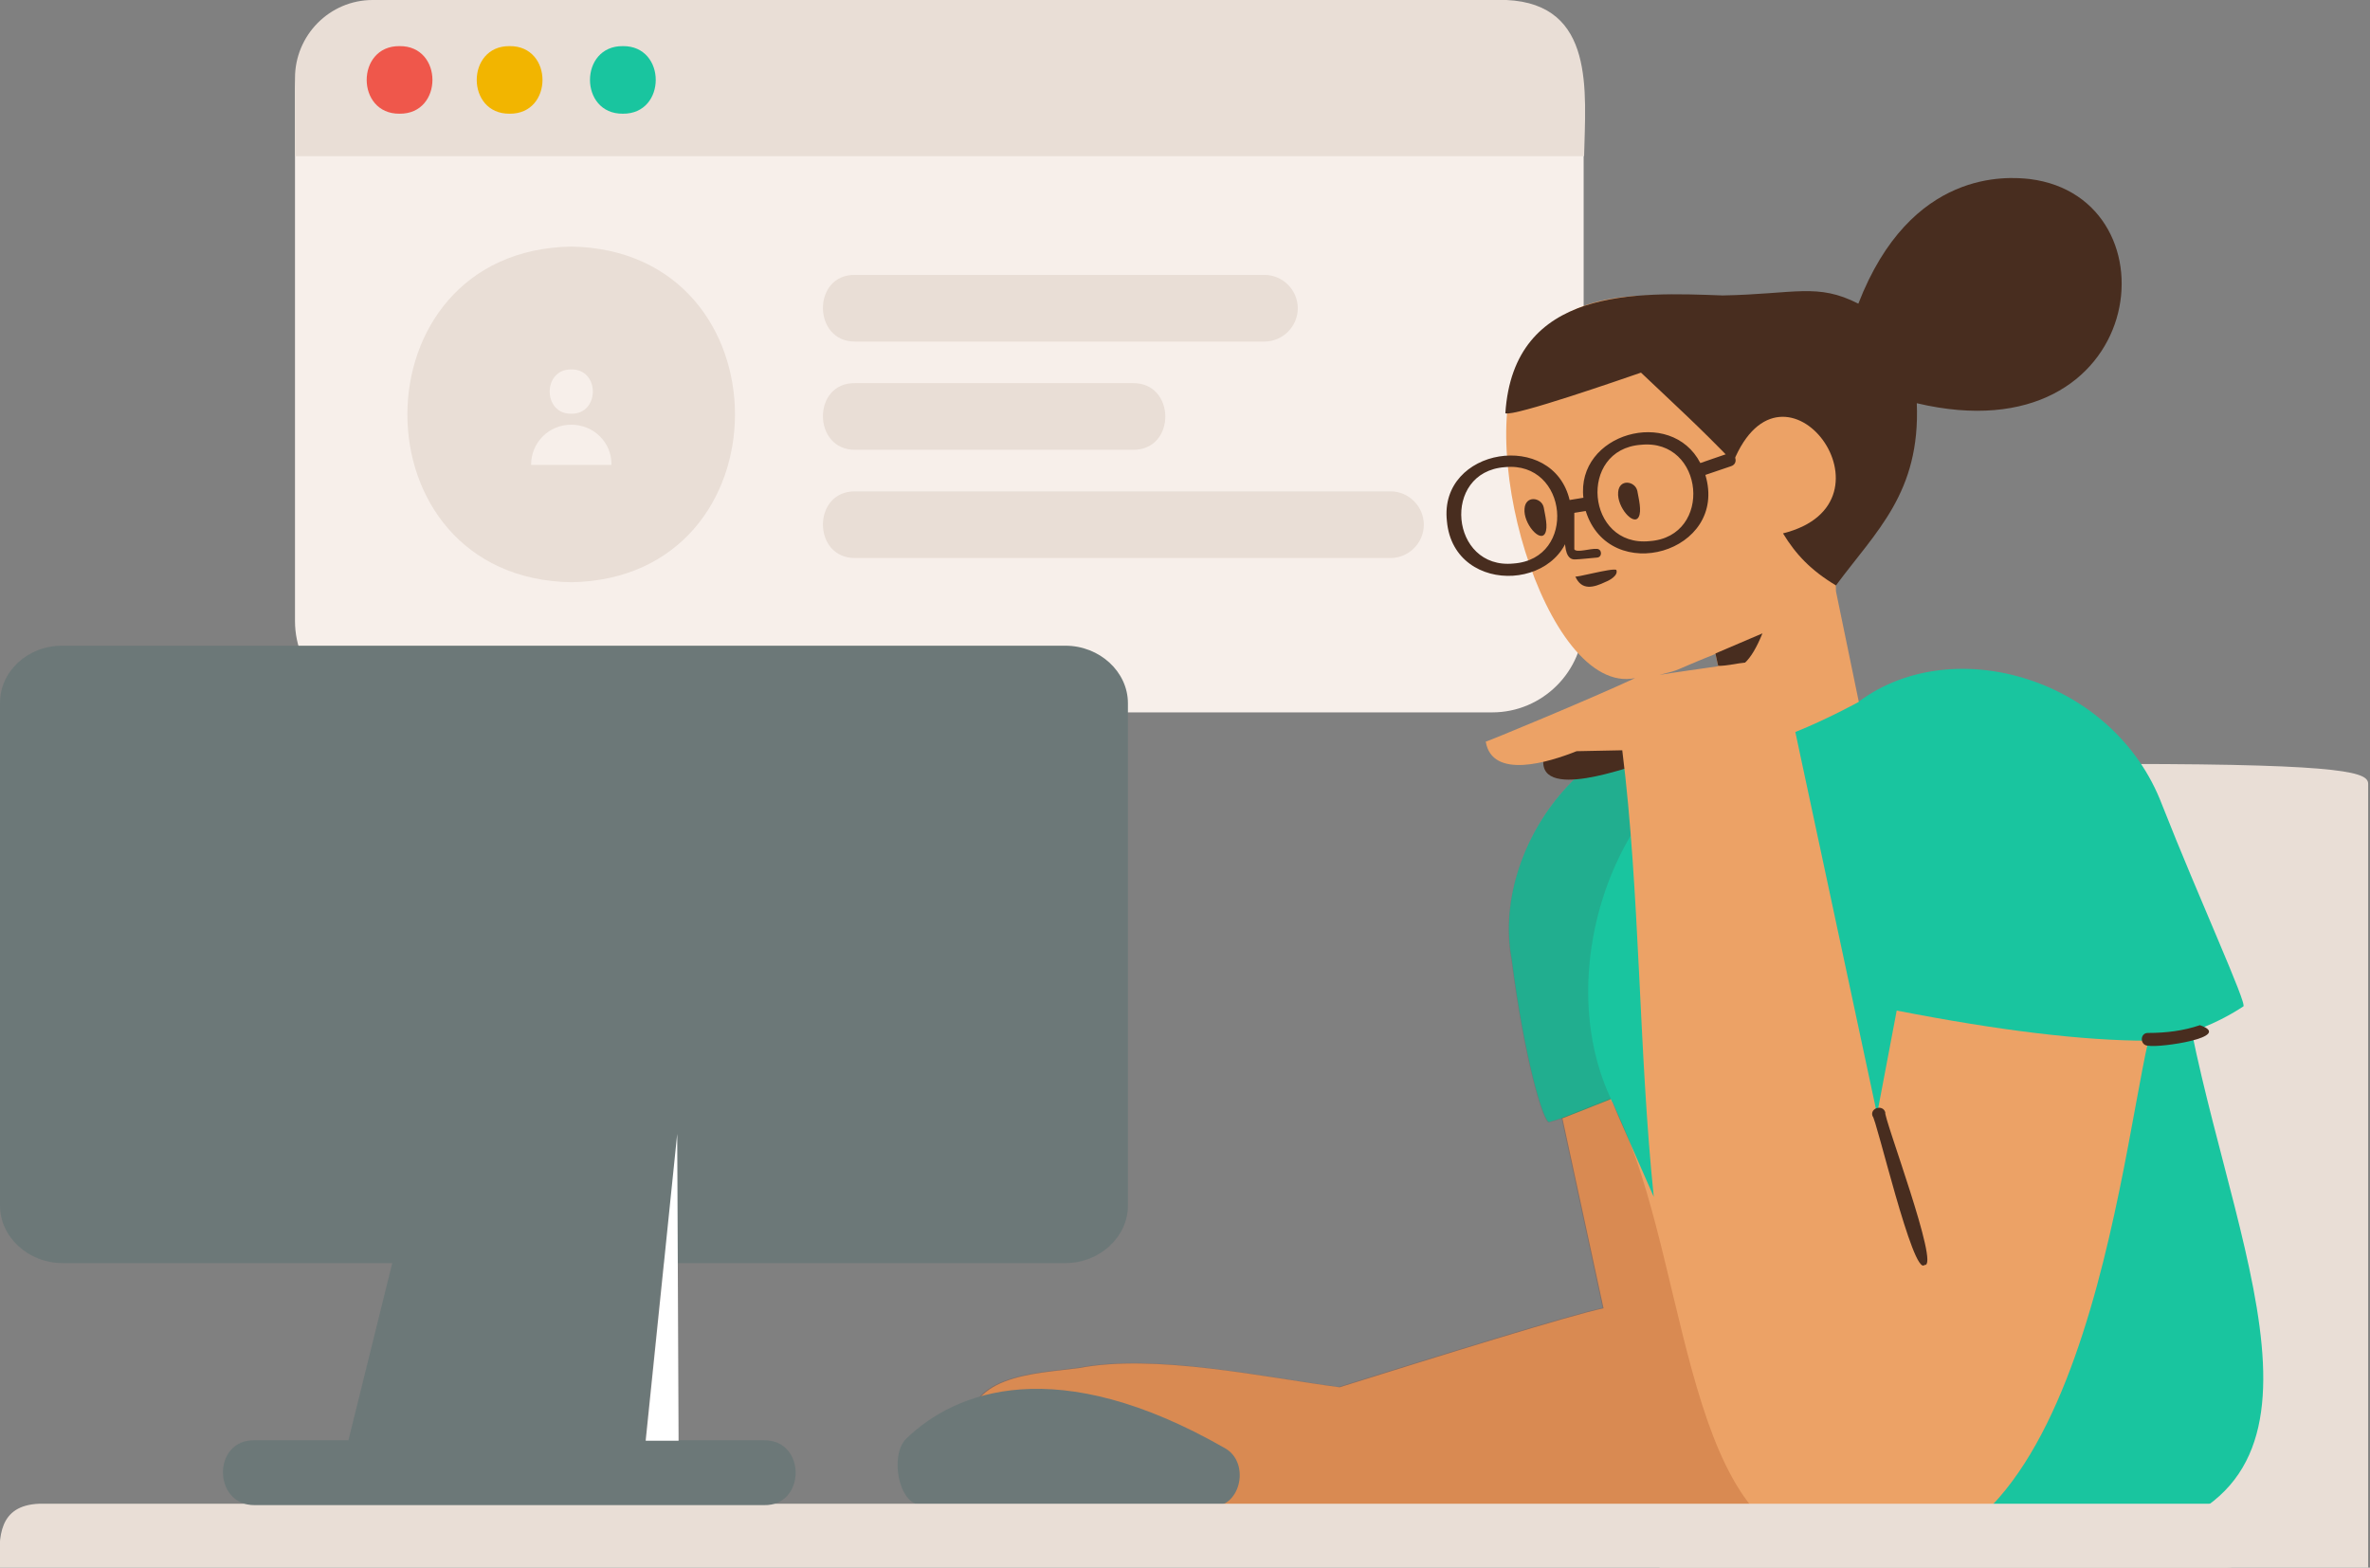 <?xml version="1.0" encoding="utf-8"?>
<!-- Generator: Adobe Illustrator 24.2.1, SVG Export Plug-In . SVG Version: 6.00 Build 0)  -->
<svg version="1.1" id="Layer_1" xmlns="http://www.w3.org/2000/svg" xmlns:xlink="http://www.w3.org/1999/xlink" x="0px" y="0px"
	 viewBox="0 0 519 343.3" style="enable-background:new 0 0 519 343.3;" xml:space="preserve">
<rect x="0" y="0" width="519" height="343.3" fill="#808080" stroke="none"/>
<style type="text/css">
	.st0{fill:#F7EFEA;}
	.st1{fill:#E9DED6;}
	.st2{fill:#EF574B;}
	.st3{fill:#F2B500;}
	.st4{fill:#19C59F;}
	.st5{opacity:0.177;fill:#444444;enable-background:new    ;}
	.st6{fill:#482D1F;}
	.st7{fill:#ECA266;}
	.st8{opacity:0.2;fill:#8C2A00;enable-background:new    ;}
	.st9{fill:#6C7878;}
	.st10{fill-rule:evenodd;clip-rule:evenodd;fill:#FFFFFF;}
</style>
<g id="record" transform="translate(488, 0)">
	<path class="st0" d="M-403.4,0h242.2c11,0,20,9,20,20v116c0,11-9,20-20,20h-242.2c-11,0-20-9-20-20V20C-423.4,9-414.5,0-403.4,0z"
		/>
	<path id="Combined-Shape" class="st1" d="M-362.9,127.5c-47.9-0.8-47.8-72.7,0-73.5C-315.1,54.8-315.1,126.7-362.9,127.5z
		 M-362.9,90.6c6.3,0.1,6.3-9.8,0-9.7C-369.2,80.8-369.2,90.7-362.9,90.6z M-362.9,93c-4.9,0-8.8,3.9-8.8,8.8h17.6
		C-354,96.9-358,93-362.9,93z"/>
	<g id="Icons-_x2F_-User" transform="translate(27.618, 26.919)">
	</g>
	<path id="Combined-Shape_1_" class="st1" d="M-300.7,83.9h60.8c9.4-0.1,9.5,14.7,0,14.6c0,0-60.8,0-60.8,0
		C-310.1,98.6-310.2,83.7-300.7,83.9z M-300.7,107.6h117.2c4,0,7.3,3.3,7.3,7.3s-3.3,7.3-7.3,7.3h-117.2
		C-310.1,122.3-310.2,107.5-300.7,107.6z M-300.7,60.2h89.6c4,0,7.3,3.3,7.3,7.3s-3.3,7.3-7.3,7.3h-89.6
		C-310.1,74.9-310.2,60-300.7,60.2z M-423.4,17.1c0-9.4,7.6-17.1,17-17.1h248.3c19.5,0.9,17.3,20.1,17,34.2h-282.3V17.1z"/>
	<g id="Text" transform="translate(115.697, 211.167)">
	</g>
	<path id="Burron-Copy" class="st2" d="M-400.5,10.1c9.6-0.1,9.6,14.9,0,14.8C-410.1,25-410.1,10-400.5,10.1z"/>
	<path id="Burron-Copy-2" class="st3" d="M-376.4,10.1c9.6-0.1,9.6,14.9,0,14.8C-386,25-386,10-376.4,10.1z"/>
	<path id="Burron-Copy-3" class="st4" d="M-351.6,10.1c9.6-0.1,9.6,14.9,0,14.8C-361.2,25-361.2,10-351.6,10.1z"/>
</g>
<g id="Chair" transform="translate(542, 450.3)">
	<path id="Path_1_" class="st1" d="M-23.4-278.6c0-2.4-3.5-4.4-53.4-4.4h-10.4c-49.8,0-91.4,2-91.4,4.4V-107h155.2V-278.6z"/>
</g>
<g id="woman" transform="translate(9.154, 0)">
	<path id="T-shirt" class="st4" d="M370.4,162.3c5-1.7,22.4-8.2,27.7-8.8c20.7-15.2,55.7-4.9,66.2,22.7
		c8.1,20.6,18.8,43.9,17.8,44.2c-0.2,0.1-4.9,3.4-11.3,5.5c10.7,52.3,37,103.7-18.4,111.5c-26.9,2-64.2,4.8-68.6-3
		c-2.8-5-16.1-36-39.8-93.1c-8.9,2.9-13.5,4.3-13.9,4.4c-1.2,0.2-5.4-13.7-8.2-35.6C316.9,183.7,343.1,151.5,370.4,162.3z"/>
	<path id="Combined-Shape_2_" class="st5" d="M370.5,162.4c-27.1,11.3-39.9,52-26.5,79c-8.9,2.9-13.6,4.4-14,4.4
		c-1.2,0.2-5.4-13.7-8.2-35.6C316.9,183.7,343.2,151.4,370.5,162.4z"/>
	<path id="Finger" class="st6" d="M329,165.3c-2.6,11,20.4,1.8,20.4,2.3l-2.5-6.5L329,165.3z"/>
	<path id="Skin" class="st7" d="M384,160.3l17.9,83.7l4.3-22.7c22.6,4.4,40.8,6.6,55.1,6.6c-6.8,30-16.5,131.2-74,110.6
		c1,0.3,1.9,0.6,3,0.8l-113.1,1.7l0,0c-0.5-0.1-1,0-1.4-0.1c0,0-46.3-3.4-46.3-3.4c-12.1-0.7-22.6-11.5-26.3-22.5
		c-1.8-14,14.3-14.1,23.9-15.4c16.6-3.2,40.5,2,57.1,4.2c21.7-6.8,50.6-15.8,57.8-17.3l-9-41.6l10.6-4.2c3.3,7.6,6.5,14.7,9.4,21.4
		c-3.3-31.7-3-66.7-6.9-97.8l-10,0.2c-6,2.4-18.5,6.3-19.9-2.1c-0.1,0.2,23.3-9.5,32.7-13.9c-19.7,4-36.5-53.9-23.8-72.1
		c10.8-14.5,28.2-11.6,42.8-11.2c1.5,0,2.8,1.2,2.9,2.7l1.2,24.2c0,0.2,0.1,0.4,0.1,0.8c9.7-3.9,16.7-1.7,20.8,6.8
		c6.3,12.7,0.6,9.9-2.2,13.3c-2.4,2.9-4.9,3.4-7.1,4.6l7.5,0.1c1,2.8,1.8,8.8,1.8,11.8c0,0,5,24.2,5,24.2S391,157.5,384,160.3z
		 M367.1,145.9l-0.6-2.7c-10.2,4.1-7.1,3.3-12.3,4.6C357.1,147.3,364.4,146.3,367.1,145.9z"/>
	<path id="Shadow" class="st6" d="M373,145.1c-1.4,0.1-4.5,0.8-5.9,0.7l-0.6-2.7l10.3-4.4C375.5,141.9,374.2,144,373,145.1z"/>
	<path id="Eyes" class="st6" d="M328.9,111.1c0.3,1.7,1,4.4,0.3,5.7c-1.1,2.1-4.8-2.2-4.5-5.4C324.9,108.4,328.4,108.9,328.9,111.1z
		 M349.4,107.5c0.3,1.7,1,4.4,0.3,5.7c-1.1,2.1-4.8-2.2-4.5-5.4C345.4,104.8,348.9,105.3,349.4,107.5z"/>
	<path id="Nose" class="st6" d="M333.7,110.9c0.6,1.9-1.8,12,2.2,11.6c0.7,0,3.5-0.3,4.7-0.4c1.2-0.1,1.1-2-0.2-1.9
		c-1.3-0.1-4.3,0.9-4.8,0.1c0,0,0-9.4,0-9.4C335.6,109.6,333.6,109.6,333.7,110.9z"/>
	<path id="Mouth" class="st6" d="M342.5,127.4c0.8-0.3,2.8-1.4,2.3-2.6c-0.9-0.5-9.4,1.9-9,1.4C337.2,129.4,339.8,128.7,342.5,127.4
		z"/>
	<path id="Glasses" class="st6" d="M365.8,100.5l3.2-1.1c1.8-0.6,2.8,2.1,0.9,2.7c-1.4,0.5-4.2,1.4-5.6,1.9c5.1,17-21,24.5-26.2,7.9
		c-0.8,0.1-2.3,0.4-3.1,0.5c0.7,17.1-25.8,18.8-27.3,1.7c-1.8-16.1,23.3-20.1,26.9-4.5l1.4-0.2l0.4,2.8c-1.7-1.2-1.7-1.2-1.7-1.3
		l-1.5-1.1l1.4-0.2c0.1,0.3,0.1,0.5,0.2,0.8c0.1-1.1,1.9-1.1,2.8-1.3c-1.7-14.2,19.2-20.1,25.6-7.7L365.8,100.5z M333.7,112.5
		c-1.8,0.3-2.3-2.5-0.4-2.8c1-0.2,3.3-0.5,4.3-0.7c0.1,1,0.3,1.9,0.5,2.8C337.1,112,334.7,112.4,333.7,112.5z M336.4,112.1
		c-0.7,0.1-1.2-0.2-1.5-0.6L336.4,112.1z M352.1,118.5c14-1,12-22.5-1.9-21.1C336.3,98.4,338.2,119.9,352.1,118.5z M320.4,102.3
		c-14,1-12,22.5,1.9,21.1C336.3,122.4,334.3,100.9,320.4,102.3z"/>
	<path id="Shadow-Arm" class="st8" d="M390.1,339.2L277,340.9l0,0c-0.5-0.1-1,0-1.4-0.1c0,0-46.3-3.4-46.3-3.4
		c-12.1-0.7-22.6-11.5-26.3-22.5c-1.8-14,14.3-14.1,23.9-15.4c16.6-3.2,40.5,2,57.1,4.2c21.7-6.8,50.6-15.8,57.8-17.3l-9-41.6
		l10.6-4.2C360.6,271.7,358.5,335.1,390.1,339.2z"/>
	<path id="Shadow_1_" class="st6" d="M400.9,244.4c-0.6-1.8,2.3-2.6,2.8-0.8c-0.5,0.8,12.1,34.1,8.6,33.4
		C409.8,279.7,401.7,244.7,400.9,244.4z M461.3,229c-1.9,0-1.9-2.9,0-2.8c4,0,7.8-0.5,11.3-1.7C480.2,227.1,463.8,229.5,461.3,229z"
		/>
	<path id="Hair" class="st6" d="M381.3,116.8c26.8-6.7,0.1-42.6-10.9-15.6c-7.2-7.5-12.6-12.4-20.2-19.6c-3.8,1.3-27.9,9.7-29.7,8.9
		c1.8-27.7,28.8-26.5,47.6-25.8c15.9-0.3,20.7-2.8,29.7,1.8c11.5-29.7,32.8-27.8,37.5-27.3c33,4.1,26,61.1-24.7,49.1
		c0.8,19.6-8.9,28-17.7,39.9C387.4,124.9,384.1,121.4,381.3,116.8z"/>
</g>
<g id="mouse" transform="translate(466, 529)">
	<path id="Mouse" class="st9" d="M-267.6-213.9c10.9-10.6,33.1-19,69.8,2c5.6,3.1,3.6,12.8-2.6,12.8l-63.9-0.4
		C-269.2-199.4-271.2-210.3-267.6-213.9z"/>
</g>
<g id="table" transform="translate(167.5, 612)">
	<path id="Combined-Shape_5_" class="st1" d="M-167.5-268.7c-0.4-6.9-0.2-13.6,8.5-14c0,0,479,0,479,0c3.9,0,7,3.1,7,7s-3.1,7-7,7
		h-473.5C-153.5-268.7-167.5-268.7-167.5-268.7z"/>
</g>
<g id="computer" transform="translate(52, 77)">
	<path class="st9" d="M24.3,238.4l9.6-38.8h-72.2c-7.5,0-13.7-5.7-13.7-12.6V77.1c-0.1-7,6-12.7,13.6-12.7h219.7
		c7.5,0,13.7,5.7,13.7,12.6v110c0,6.9-6.2,12.6-13.7,12.6h-88l-4,38.8h26c9.3-0.1,9.2,14.4,0,14.2c0,0-111.5,0-111.5,0
		c-9.2,0.1-9.4-14.4,0-14.2C3.9,238.4,24.3,238.4,24.3,238.4z"/>
	<path id="Shadow_2_" class="st10" d="M96.3,171.3l0.3,67.2h-7.2L96.3,171.3z"/>
</g>
</svg>
